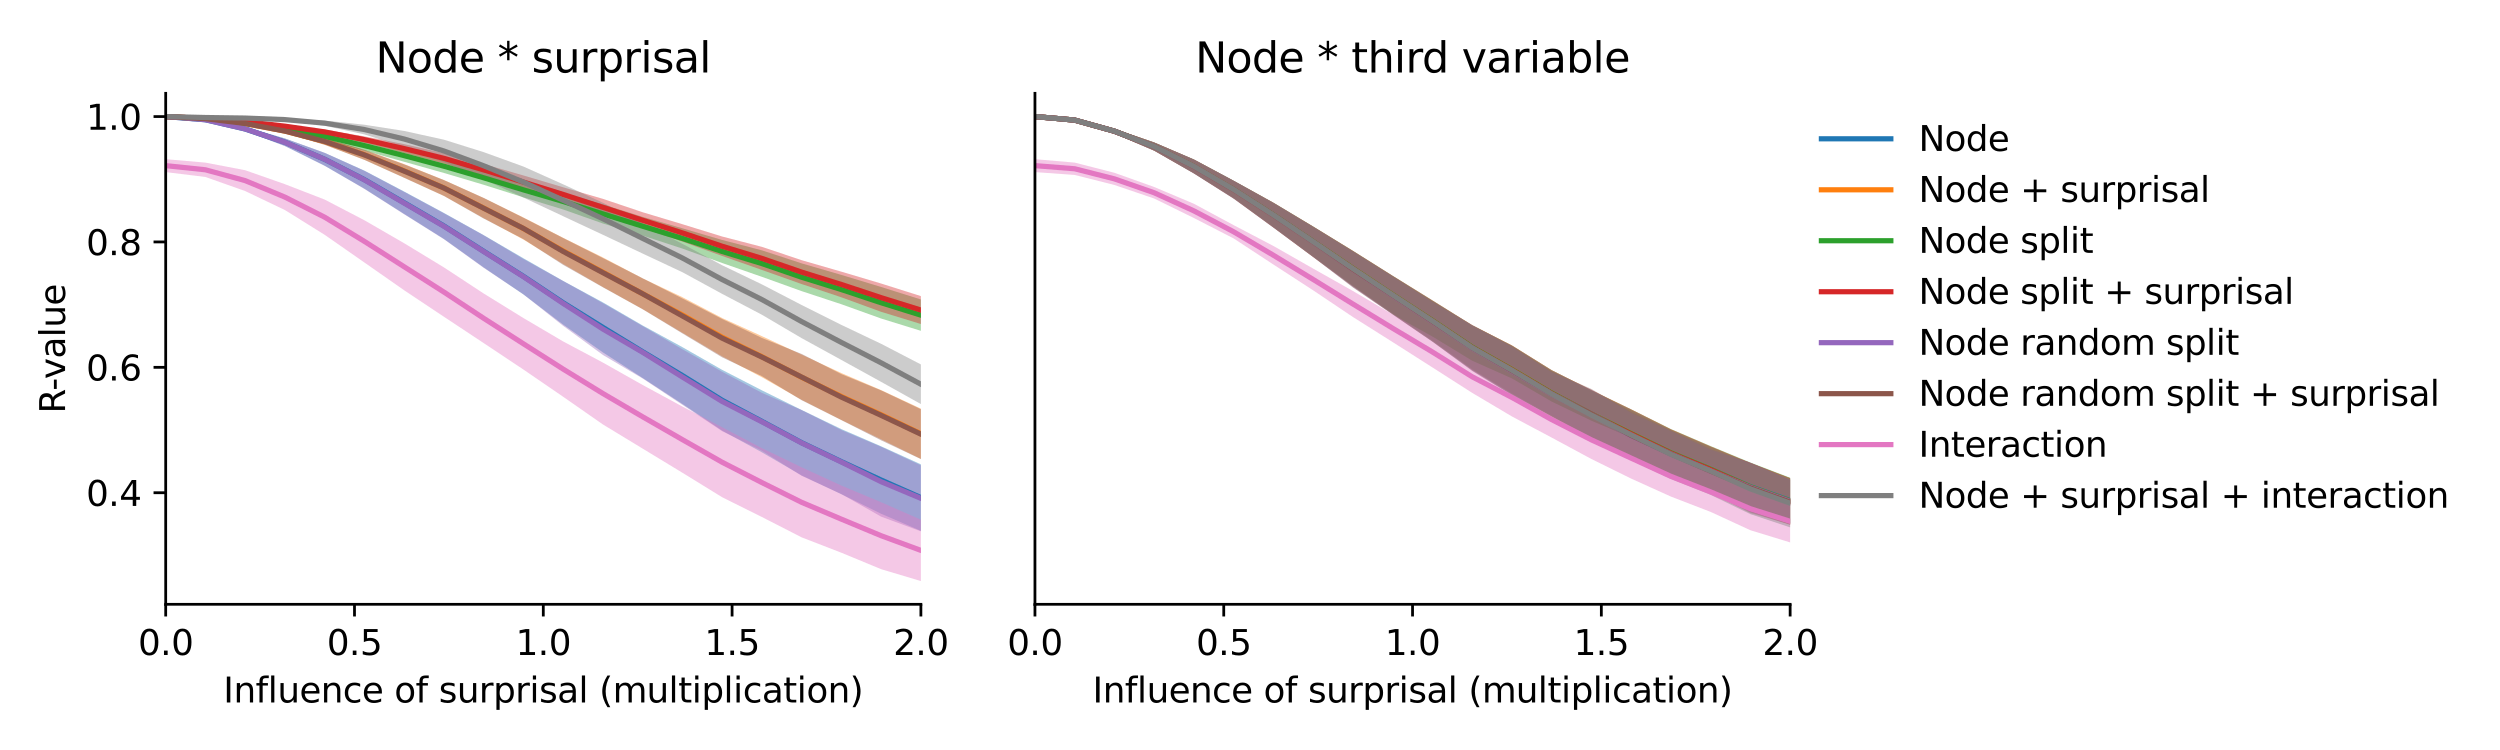 <?xml version="1.0" encoding="utf-8" standalone="no"?>
<!DOCTYPE svg PUBLIC "-//W3C//DTD SVG 1.1//EN"
  "http://www.w3.org/Graphics/SVG/1.1/DTD/svg11.dtd">
<svg xmlns:xlink="http://www.w3.org/1999/xlink" width="720pt" height="216pt" viewBox="0 0 720 216" xmlns="http://www.w3.org/2000/svg" version="1.1">
 <defs>
  <style type="text/css">*{stroke-linejoin: round; stroke-linecap: butt}</style>
 </defs>
 <g id="figure_1">
  <g id="patch_1">
   <path d="M 0 216 
L 720 216 
L 720 0 
L 0 0 
z
" style="fill: #ffffff"/>
  </g>
  <g id="axes_1">
   <g id="patch_2">
    <path d="M 47.72 174.04 
L 265.215 174.04 
L 265.215 26.88 
L 47.72 26.88 
z
" style="fill: #ffffff"/>
   </g>
   <g id="PolyCollection_1">
    <path d="M 47.72 33.569 
L 47.72 33.569 
L 59.167 34.626 
L 70.614 37.761 
L 82.061 42.039 
L 93.508 47.736 
L 104.956 54.343 
L 116.403 61.616 
L 127.85 68.814 
L 139.297 77.013 
L 150.744 84.789 
L 162.191 93.482 
L 173.638 101.491 
L 185.085 108.871 
L 196.532 116.338 
L 207.979 124.025 
L 219.427 130.277 
L 230.874 136.931 
L 242.321 142.336 
L 253.768 147.964 
L 265.215 152.898 
L 265.215 133.728 
L 265.215 133.728 
L 253.768 128.537 
L 242.321 123.583 
L 230.874 118.075 
L 219.427 112.421 
L 207.979 106.519 
L 196.532 99.973 
L 185.085 93.737 
L 173.638 87.091 
L 162.191 80.912 
L 150.744 74.381 
L 139.297 67.721 
L 127.85 61.329 
L 116.403 55.163 
L 104.956 49.148 
L 93.508 44.029 
L 82.061 39.888 
L 70.614 36.536 
L 59.167 34.339 
L 47.72 33.569 
z
" clip-path="url(#pd09eb1491e)" style="fill: #1f77b4; fill-opacity: 0.4"/>
   </g>
   <g id="PolyCollection_2">
    <path d="M 47.72 33.569 
L 47.72 33.569 
L 59.167 34.259 
L 70.614 35.91 
L 82.061 38.304 
L 93.508 41.717 
L 104.956 46.032 
L 116.403 51.171 
L 127.85 56.406 
L 139.297 62.824 
L 150.744 69 
L 162.191 76.049 
L 173.638 82.668 
L 185.085 89.031 
L 196.532 95.84 
L 207.979 102.636 
L 219.427 108.653 
L 230.874 115.158 
L 242.321 120.948 
L 253.768 126.527 
L 265.215 132.172 
L 265.215 117.69 
L 265.215 117.69 
L 253.768 112.354 
L 242.321 107.445 
L 230.874 102.141 
L 219.427 96.812 
L 207.979 91.596 
L 196.532 85.589 
L 185.085 80.172 
L 173.638 74.145 
L 162.191 68.49 
L 150.744 62.635 
L 139.297 57.03 
L 127.85 51.854 
L 116.403 47.265 
L 104.956 43.14 
L 93.508 39.769 
L 82.061 37.204 
L 70.614 35.243 
L 59.167 34.087 
L 47.72 33.569 
z
" clip-path="url(#pd09eb1491e)" style="fill: #ff7f0e; fill-opacity: 0.4"/>
   </g>
   <g id="PolyCollection_3">
    <path d="M 47.72 33.569 
L 47.72 33.569 
L 59.167 34.36 
L 70.614 35.941 
L 82.061 37.824 
L 93.508 40.349 
L 104.956 43.375 
L 116.403 46.596 
L 127.85 49.816 
L 139.297 53.217 
L 150.744 56.84 
L 162.191 60.335 
L 173.638 64.376 
L 185.085 67.856 
L 196.532 71.592 
L 207.979 75.747 
L 219.427 79.727 
L 230.874 83.849 
L 242.321 87.625 
L 253.768 91.739 
L 265.215 95.281 
L 265.215 86.251 
L 265.215 86.251 
L 253.768 82.653 
L 242.321 79.176 
L 230.874 75.85 
L 219.427 72.097 
L 207.979 69.109 
L 196.532 65.747 
L 185.085 62.46 
L 173.638 58.845 
L 162.191 55.732 
L 150.744 52.527 
L 139.297 49.194 
L 127.85 45.924 
L 116.403 43.062 
L 104.956 40.493 
L 93.508 38.221 
L 82.061 36.617 
L 70.614 35.071 
L 59.167 34.189 
L 47.72 33.569 
z
" clip-path="url(#pd09eb1491e)" style="fill: #2ca02c; fill-opacity: 0.4"/>
   </g>
   <g id="PolyCollection_4">
    <path d="M 47.72 33.57 
L 47.72 33.57 
L 59.167 34.205 
L 70.614 35.262 
L 82.061 36.66 
L 93.508 38.634 
L 104.956 41.148 
L 116.403 44.085 
L 127.85 47.088 
L 139.297 50.623 
L 150.744 54.356 
L 162.191 58.072 
L 173.638 62.154 
L 185.085 65.741 
L 196.532 69.586 
L 207.979 73.726 
L 219.427 77.744 
L 230.874 81.813 
L 242.321 85.629 
L 253.768 89.808 
L 265.215 93.319 
L 265.215 85.281 
L 265.215 85.281 
L 253.768 81.657 
L 242.321 78.241 
L 230.874 74.934 
L 219.427 71.092 
L 207.979 68.116 
L 196.532 64.574 
L 185.085 61.126 
L 173.638 57.268 
L 162.191 53.939 
L 150.744 50.53 
L 139.297 47.237 
L 127.85 44.124 
L 116.403 41.51 
L 104.956 39.279 
L 93.508 37.337 
L 82.061 36.012 
L 70.614 34.778 
L 59.167 34.066 
L 47.72 33.57 
z
" clip-path="url(#pd09eb1491e)" style="fill: #d62728; fill-opacity: 0.4"/>
   </g>
   <g id="PolyCollection_5">
    <path d="M 47.72 33.569 
L 47.72 33.569 
L 59.167 34.63 
L 70.614 37.744 
L 82.061 42.087 
L 93.508 47.733 
L 104.956 54.407 
L 116.403 61.717 
L 127.85 68.89 
L 139.297 77.13 
L 150.744 84.763 
L 162.191 93.846 
L 173.638 102.231 
L 185.085 109.007 
L 196.532 116.588 
L 207.979 124.18 
L 219.427 129.805 
L 230.874 137.029 
L 242.321 142.291 
L 253.768 148.797 
L 265.215 153.03 
L 265.215 134.017 
L 265.215 134.017 
L 253.768 128.683 
L 242.321 123.845 
L 230.874 118.113 
L 219.427 113.145 
L 207.979 107.068 
L 196.532 100.583 
L 185.085 93.917 
L 173.638 87.314 
L 162.191 80.939 
L 150.744 74.598 
L 139.297 67.765 
L 127.85 61.435 
L 116.403 55.277 
L 104.956 49.209 
L 93.508 44.022 
L 82.061 39.879 
L 70.614 36.533 
L 59.167 34.334 
L 47.72 33.569 
z
" clip-path="url(#pd09eb1491e)" style="fill: #9467bd; fill-opacity: 0.4"/>
   </g>
   <g id="PolyCollection_6">
    <path d="M 47.72 33.57 
L 47.72 33.57 
L 59.167 34.259 
L 70.614 35.898 
L 82.061 38.304 
L 93.508 41.699 
L 104.956 46.056 
L 116.403 51.214 
L 127.85 56.442 
L 139.297 62.951 
L 150.744 68.87 
L 162.191 76.292 
L 173.638 82.747 
L 185.085 89.074 
L 196.532 96.029 
L 207.979 102.921 
L 219.427 108.332 
L 230.874 115.265 
L 242.321 121.001 
L 253.768 126.828 
L 265.215 132.231 
L 265.215 117.859 
L 265.215 117.859 
L 253.768 112.439 
L 242.321 107.749 
L 230.874 101.937 
L 219.427 97.334 
L 207.979 91.872 
L 196.532 85.962 
L 185.085 80.163 
L 173.638 74.328 
L 162.191 68.554 
L 150.744 62.706 
L 139.297 57.005 
L 127.85 51.866 
L 116.403 47.348 
L 104.956 43.182 
L 93.508 39.776 
L 82.061 37.212 
L 70.614 35.244 
L 59.167 34.087 
L 47.72 33.57 
z
" clip-path="url(#pd09eb1491e)" style="fill: #8c564b; fill-opacity: 0.4"/>
   </g>
   <g id="PolyCollection_7">
    <path d="M 47.72 45.842 
L 47.72 49.564 
L 59.167 50.974 
L 70.614 55.025 
L 82.061 60.496 
L 93.508 67.63 
L 104.956 75.609 
L 116.403 83.601 
L 127.85 91.225 
L 139.297 98.808 
L 150.744 106.428 
L 162.191 114.273 
L 173.638 122.245 
L 185.085 129.202 
L 196.532 136.152 
L 207.979 143.206 
L 219.427 148.899 
L 230.874 154.761 
L 242.321 159.188 
L 253.768 163.926 
L 265.215 167.351 
L 265.215 149.678 
L 265.215 149.678 
L 253.768 144.648 
L 242.321 139.853 
L 230.874 134.586 
L 219.427 129.067 
L 207.979 123.048 
L 196.532 117.081 
L 185.085 110.879 
L 173.638 104.424 
L 162.191 98.338 
L 150.744 91.596 
L 139.297 84.527 
L 127.85 77.009 
L 116.403 70.054 
L 104.956 63.44 
L 93.508 57.477 
L 82.061 53.046 
L 70.614 49.026 
L 59.167 46.835 
L 47.72 45.842 
z
" clip-path="url(#pd09eb1491e)" style="fill: #e377c2; fill-opacity: 0.4"/>
   </g>
   <g id="PolyCollection_8">
    <path d="M 47.72 33.569 
L 47.72 33.57 
L 59.167 33.879 
L 70.614 34.089 
L 82.061 34.692 
L 93.508 36.219 
L 104.956 38.712 
L 116.403 42.362 
L 127.85 46.735 
L 139.297 51.669 
L 150.744 56.9 
L 162.191 62.269 
L 173.638 67.619 
L 185.085 73.029 
L 196.532 78.397 
L 207.979 84.639 
L 219.427 90.649 
L 230.874 97.387 
L 242.321 103.672 
L 253.768 109.979 
L 265.215 116.374 
L 265.215 104.959 
L 265.215 104.959 
L 253.768 99.02 
L 242.321 93.575 
L 230.874 87.845 
L 219.427 81.906 
L 207.979 76.396 
L 196.532 70.226 
L 185.085 64.291 
L 173.638 58.387 
L 162.191 53.088 
L 150.744 47.966 
L 139.297 43.815 
L 127.85 40.231 
L 116.403 37.71 
L 104.956 35.921 
L 93.508 34.719 
L 82.061 34.207 
L 70.614 33.918 
L 59.167 33.809 
L 47.72 33.569 
z
" clip-path="url(#pd09eb1491e)" style="fill: #7f7f7f; fill-opacity: 0.4"/>
   </g>
   <g id="matplotlib.axis_1">
    <g id="xtick_1">
     <g id="line2d_1">
      <defs>
       <path id="mc5c8531c39" d="M 0 0 
L 0 3.5 
" style="stroke: #000000; stroke-width: 0.8"/>
      </defs>
      <g>
       <use xlink:href="#mc5c8531c39" x="47.72" y="174.04" style="stroke: #000000; stroke-width: 0.8"/>
      </g>
     </g>
     <g id="text_1">
      <!-- 0.0 -->
      <g transform="translate(39.768 188.638)scale(0.1 -0.1)">
       <defs>
        <path id="DejaVuSans-30" d="M 2034 4250 
Q 1547 4250 1301 3770 
Q 1056 3291 1056 2328 
Q 1056 1369 1301 889 
Q 1547 409 2034 409 
Q 2525 409 2770 889 
Q 3016 1369 3016 2328 
Q 3016 3291 2770 3770 
Q 2525 4250 2034 4250 
z
M 2034 4750 
Q 2819 4750 3233 4129 
Q 3647 3509 3647 2328 
Q 3647 1150 3233 529 
Q 2819 -91 2034 -91 
Q 1250 -91 836 529 
Q 422 1150 422 2328 
Q 422 3509 836 4129 
Q 1250 4750 2034 4750 
z
" transform="scale(0.016)"/>
        <path id="DejaVuSans-2e" d="M 684 794 
L 1344 794 
L 1344 0 
L 684 0 
L 684 794 
z
" transform="scale(0.016)"/>
       </defs>
       <use xlink:href="#DejaVuSans-30"/>
       <use xlink:href="#DejaVuSans-2e" x="63.623"/>
       <use xlink:href="#DejaVuSans-30" x="95.41"/>
      </g>
     </g>
    </g>
    <g id="xtick_2">
     <g id="line2d_2">
      <g>
       <use xlink:href="#mc5c8531c39" x="102.094" y="174.04" style="stroke: #000000; stroke-width: 0.8"/>
      </g>
     </g>
     <g id="text_2">
      <!-- 0.5 -->
      <g transform="translate(94.142 188.638)scale(0.1 -0.1)">
       <defs>
        <path id="DejaVuSans-35" d="M 691 4666 
L 3169 4666 
L 3169 4134 
L 1269 4134 
L 1269 2991 
Q 1406 3038 1543 3061 
Q 1681 3084 1819 3084 
Q 2600 3084 3056 2656 
Q 3513 2228 3513 1497 
Q 3513 744 3044 326 
Q 2575 -91 1722 -91 
Q 1428 -91 1123 -41 
Q 819 9 494 109 
L 494 744 
Q 775 591 1075 516 
Q 1375 441 1709 441 
Q 2250 441 2565 725 
Q 2881 1009 2881 1497 
Q 2881 1984 2565 2268 
Q 2250 2553 1709 2553 
Q 1456 2553 1204 2497 
Q 953 2441 691 2322 
L 691 4666 
z
" transform="scale(0.016)"/>
       </defs>
       <use xlink:href="#DejaVuSans-30"/>
       <use xlink:href="#DejaVuSans-2e" x="63.623"/>
       <use xlink:href="#DejaVuSans-35" x="95.41"/>
      </g>
     </g>
    </g>
    <g id="xtick_3">
     <g id="line2d_3">
      <g>
       <use xlink:href="#mc5c8531c39" x="156.468" y="174.04" style="stroke: #000000; stroke-width: 0.8"/>
      </g>
     </g>
     <g id="text_3">
      <!-- 1.0 -->
      <g transform="translate(148.516 188.638)scale(0.1 -0.1)">
       <defs>
        <path id="DejaVuSans-31" d="M 794 531 
L 1825 531 
L 1825 4091 
L 703 3866 
L 703 4441 
L 1819 4666 
L 2450 4666 
L 2450 531 
L 3481 531 
L 3481 0 
L 794 0 
L 794 531 
z
" transform="scale(0.016)"/>
       </defs>
       <use xlink:href="#DejaVuSans-31"/>
       <use xlink:href="#DejaVuSans-2e" x="63.623"/>
       <use xlink:href="#DejaVuSans-30" x="95.41"/>
      </g>
     </g>
    </g>
    <g id="xtick_4">
     <g id="line2d_4">
      <g>
       <use xlink:href="#mc5c8531c39" x="210.841" y="174.04" style="stroke: #000000; stroke-width: 0.8"/>
      </g>
     </g>
     <g id="text_4">
      <!-- 1.5 -->
      <g transform="translate(202.89 188.638)scale(0.1 -0.1)">
       <use xlink:href="#DejaVuSans-31"/>
       <use xlink:href="#DejaVuSans-2e" x="63.623"/>
       <use xlink:href="#DejaVuSans-35" x="95.41"/>
      </g>
     </g>
    </g>
    <g id="xtick_5">
     <g id="line2d_5">
      <g>
       <use xlink:href="#mc5c8531c39" x="265.215" y="174.04" style="stroke: #000000; stroke-width: 0.8"/>
      </g>
     </g>
     <g id="text_5">
      <!-- 2.0 -->
      <g transform="translate(257.263 188.638)scale(0.1 -0.1)">
       <defs>
        <path id="DejaVuSans-32" d="M 1228 531 
L 3431 531 
L 3431 0 
L 469 0 
L 469 531 
Q 828 903 1448 1529 
Q 2069 2156 2228 2338 
Q 2531 2678 2651 2914 
Q 2772 3150 2772 3378 
Q 2772 3750 2511 3984 
Q 2250 4219 1831 4219 
Q 1534 4219 1204 4116 
Q 875 4013 500 3803 
L 500 4441 
Q 881 4594 1212 4672 
Q 1544 4750 1819 4750 
Q 2544 4750 2975 4387 
Q 3406 4025 3406 3419 
Q 3406 3131 3298 2873 
Q 3191 2616 2906 2266 
Q 2828 2175 2409 1742 
Q 1991 1309 1228 531 
z
" transform="scale(0.016)"/>
       </defs>
       <use xlink:href="#DejaVuSans-32"/>
       <use xlink:href="#DejaVuSans-2e" x="63.623"/>
       <use xlink:href="#DejaVuSans-30" x="95.41"/>
      </g>
     </g>
    </g>
    <g id="text_6">
     <!-- Influence of surprisal (multiplication) -->
     <g transform="translate(64.321 202.317)scale(0.1 -0.1)">
      <defs>
       <path id="DejaVuSans-49" d="M 628 4666 
L 1259 4666 
L 1259 0 
L 628 0 
L 628 4666 
z
" transform="scale(0.016)"/>
       <path id="DejaVuSans-6e" d="M 3513 2113 
L 3513 0 
L 2938 0 
L 2938 2094 
Q 2938 2591 2744 2837 
Q 2550 3084 2163 3084 
Q 1697 3084 1428 2787 
Q 1159 2491 1159 1978 
L 1159 0 
L 581 0 
L 581 3500 
L 1159 3500 
L 1159 2956 
Q 1366 3272 1645 3428 
Q 1925 3584 2291 3584 
Q 2894 3584 3203 3211 
Q 3513 2838 3513 2113 
z
" transform="scale(0.016)"/>
       <path id="DejaVuSans-66" d="M 2375 4863 
L 2375 4384 
L 1825 4384 
Q 1516 4384 1395 4259 
Q 1275 4134 1275 3809 
L 1275 3500 
L 2222 3500 
L 2222 3053 
L 1275 3053 
L 1275 0 
L 697 0 
L 697 3053 
L 147 3053 
L 147 3500 
L 697 3500 
L 697 3744 
Q 697 4328 969 4595 
Q 1241 4863 1831 4863 
L 2375 4863 
z
" transform="scale(0.016)"/>
       <path id="DejaVuSans-6c" d="M 603 4863 
L 1178 4863 
L 1178 0 
L 603 0 
L 603 4863 
z
" transform="scale(0.016)"/>
       <path id="DejaVuSans-75" d="M 544 1381 
L 544 3500 
L 1119 3500 
L 1119 1403 
Q 1119 906 1312 657 
Q 1506 409 1894 409 
Q 2359 409 2629 706 
Q 2900 1003 2900 1516 
L 2900 3500 
L 3475 3500 
L 3475 0 
L 2900 0 
L 2900 538 
Q 2691 219 2414 64 
Q 2138 -91 1772 -91 
Q 1169 -91 856 284 
Q 544 659 544 1381 
z
M 1991 3584 
L 1991 3584 
z
" transform="scale(0.016)"/>
       <path id="DejaVuSans-65" d="M 3597 1894 
L 3597 1613 
L 953 1613 
Q 991 1019 1311 708 
Q 1631 397 2203 397 
Q 2534 397 2845 478 
Q 3156 559 3463 722 
L 3463 178 
Q 3153 47 2828 -22 
Q 2503 -91 2169 -91 
Q 1331 -91 842 396 
Q 353 884 353 1716 
Q 353 2575 817 3079 
Q 1281 3584 2069 3584 
Q 2775 3584 3186 3129 
Q 3597 2675 3597 1894 
z
M 3022 2063 
Q 3016 2534 2758 2815 
Q 2500 3097 2075 3097 
Q 1594 3097 1305 2825 
Q 1016 2553 972 2059 
L 3022 2063 
z
" transform="scale(0.016)"/>
       <path id="DejaVuSans-63" d="M 3122 3366 
L 3122 2828 
Q 2878 2963 2633 3030 
Q 2388 3097 2138 3097 
Q 1578 3097 1268 2742 
Q 959 2388 959 1747 
Q 959 1106 1268 751 
Q 1578 397 2138 397 
Q 2388 397 2633 464 
Q 2878 531 3122 666 
L 3122 134 
Q 2881 22 2623 -34 
Q 2366 -91 2075 -91 
Q 1284 -91 818 406 
Q 353 903 353 1747 
Q 353 2603 823 3093 
Q 1294 3584 2113 3584 
Q 2378 3584 2631 3529 
Q 2884 3475 3122 3366 
z
" transform="scale(0.016)"/>
       <path id="DejaVuSans-20" transform="scale(0.016)"/>
       <path id="DejaVuSans-6f" d="M 1959 3097 
Q 1497 3097 1228 2736 
Q 959 2375 959 1747 
Q 959 1119 1226 758 
Q 1494 397 1959 397 
Q 2419 397 2687 759 
Q 2956 1122 2956 1747 
Q 2956 2369 2687 2733 
Q 2419 3097 1959 3097 
z
M 1959 3584 
Q 2709 3584 3137 3096 
Q 3566 2609 3566 1747 
Q 3566 888 3137 398 
Q 2709 -91 1959 -91 
Q 1206 -91 779 398 
Q 353 888 353 1747 
Q 353 2609 779 3096 
Q 1206 3584 1959 3584 
z
" transform="scale(0.016)"/>
       <path id="DejaVuSans-73" d="M 2834 3397 
L 2834 2853 
Q 2591 2978 2328 3040 
Q 2066 3103 1784 3103 
Q 1356 3103 1142 2972 
Q 928 2841 928 2578 
Q 928 2378 1081 2264 
Q 1234 2150 1697 2047 
L 1894 2003 
Q 2506 1872 2764 1633 
Q 3022 1394 3022 966 
Q 3022 478 2636 193 
Q 2250 -91 1575 -91 
Q 1294 -91 989 -36 
Q 684 19 347 128 
L 347 722 
Q 666 556 975 473 
Q 1284 391 1588 391 
Q 1994 391 2212 530 
Q 2431 669 2431 922 
Q 2431 1156 2273 1281 
Q 2116 1406 1581 1522 
L 1381 1569 
Q 847 1681 609 1914 
Q 372 2147 372 2553 
Q 372 3047 722 3315 
Q 1072 3584 1716 3584 
Q 2034 3584 2315 3537 
Q 2597 3491 2834 3397 
z
" transform="scale(0.016)"/>
       <path id="DejaVuSans-72" d="M 2631 2963 
Q 2534 3019 2420 3045 
Q 2306 3072 2169 3072 
Q 1681 3072 1420 2755 
Q 1159 2438 1159 1844 
L 1159 0 
L 581 0 
L 581 3500 
L 1159 3500 
L 1159 2956 
Q 1341 3275 1631 3429 
Q 1922 3584 2338 3584 
Q 2397 3584 2469 3576 
Q 2541 3569 2628 3553 
L 2631 2963 
z
" transform="scale(0.016)"/>
       <path id="DejaVuSans-70" d="M 1159 525 
L 1159 -1331 
L 581 -1331 
L 581 3500 
L 1159 3500 
L 1159 2969 
Q 1341 3281 1617 3432 
Q 1894 3584 2278 3584 
Q 2916 3584 3314 3078 
Q 3713 2572 3713 1747 
Q 3713 922 3314 415 
Q 2916 -91 2278 -91 
Q 1894 -91 1617 61 
Q 1341 213 1159 525 
z
M 3116 1747 
Q 3116 2381 2855 2742 
Q 2594 3103 2138 3103 
Q 1681 3103 1420 2742 
Q 1159 2381 1159 1747 
Q 1159 1113 1420 752 
Q 1681 391 2138 391 
Q 2594 391 2855 752 
Q 3116 1113 3116 1747 
z
" transform="scale(0.016)"/>
       <path id="DejaVuSans-69" d="M 603 3500 
L 1178 3500 
L 1178 0 
L 603 0 
L 603 3500 
z
M 603 4863 
L 1178 4863 
L 1178 4134 
L 603 4134 
L 603 4863 
z
" transform="scale(0.016)"/>
       <path id="DejaVuSans-61" d="M 2194 1759 
Q 1497 1759 1228 1600 
Q 959 1441 959 1056 
Q 959 750 1161 570 
Q 1363 391 1709 391 
Q 2188 391 2477 730 
Q 2766 1069 2766 1631 
L 2766 1759 
L 2194 1759 
z
M 3341 1997 
L 3341 0 
L 2766 0 
L 2766 531 
Q 2569 213 2275 61 
Q 1981 -91 1556 -91 
Q 1019 -91 701 211 
Q 384 513 384 1019 
Q 384 1609 779 1909 
Q 1175 2209 1959 2209 
L 2766 2209 
L 2766 2266 
Q 2766 2663 2505 2880 
Q 2244 3097 1772 3097 
Q 1472 3097 1187 3025 
Q 903 2953 641 2809 
L 641 3341 
Q 956 3463 1253 3523 
Q 1550 3584 1831 3584 
Q 2591 3584 2966 3190 
Q 3341 2797 3341 1997 
z
" transform="scale(0.016)"/>
       <path id="DejaVuSans-28" d="M 1984 4856 
Q 1566 4138 1362 3434 
Q 1159 2731 1159 2009 
Q 1159 1288 1364 580 
Q 1569 -128 1984 -844 
L 1484 -844 
Q 1016 -109 783 600 
Q 550 1309 550 2009 
Q 550 2706 781 3412 
Q 1013 4119 1484 4856 
L 1984 4856 
z
" transform="scale(0.016)"/>
       <path id="DejaVuSans-6d" d="M 3328 2828 
Q 3544 3216 3844 3400 
Q 4144 3584 4550 3584 
Q 5097 3584 5394 3201 
Q 5691 2819 5691 2113 
L 5691 0 
L 5113 0 
L 5113 2094 
Q 5113 2597 4934 2840 
Q 4756 3084 4391 3084 
Q 3944 3084 3684 2787 
Q 3425 2491 3425 1978 
L 3425 0 
L 2847 0 
L 2847 2094 
Q 2847 2600 2669 2842 
Q 2491 3084 2119 3084 
Q 1678 3084 1418 2786 
Q 1159 2488 1159 1978 
L 1159 0 
L 581 0 
L 581 3500 
L 1159 3500 
L 1159 2956 
Q 1356 3278 1631 3431 
Q 1906 3584 2284 3584 
Q 2666 3584 2933 3390 
Q 3200 3197 3328 2828 
z
" transform="scale(0.016)"/>
       <path id="DejaVuSans-74" d="M 1172 4494 
L 1172 3500 
L 2356 3500 
L 2356 3053 
L 1172 3053 
L 1172 1153 
Q 1172 725 1289 603 
Q 1406 481 1766 481 
L 2356 481 
L 2356 0 
L 1766 0 
Q 1100 0 847 248 
Q 594 497 594 1153 
L 594 3053 
L 172 3053 
L 172 3500 
L 594 3500 
L 594 4494 
L 1172 4494 
z
" transform="scale(0.016)"/>
       <path id="DejaVuSans-29" d="M 513 4856 
L 1013 4856 
Q 1481 4119 1714 3412 
Q 1947 2706 1947 2009 
Q 1947 1309 1714 600 
Q 1481 -109 1013 -844 
L 513 -844 
Q 928 -128 1133 580 
Q 1338 1288 1338 2009 
Q 1338 2731 1133 3434 
Q 928 4138 513 4856 
z
" transform="scale(0.016)"/>
      </defs>
      <use xlink:href="#DejaVuSans-49"/>
      <use xlink:href="#DejaVuSans-6e" x="29.492"/>
      <use xlink:href="#DejaVuSans-66" x="92.871"/>
      <use xlink:href="#DejaVuSans-6c" x="128.076"/>
      <use xlink:href="#DejaVuSans-75" x="155.859"/>
      <use xlink:href="#DejaVuSans-65" x="219.238"/>
      <use xlink:href="#DejaVuSans-6e" x="280.762"/>
      <use xlink:href="#DejaVuSans-63" x="344.141"/>
      <use xlink:href="#DejaVuSans-65" x="399.121"/>
      <use xlink:href="#DejaVuSans-20" x="460.645"/>
      <use xlink:href="#DejaVuSans-6f" x="492.432"/>
      <use xlink:href="#DejaVuSans-66" x="553.613"/>
      <use xlink:href="#DejaVuSans-20" x="588.818"/>
      <use xlink:href="#DejaVuSans-73" x="620.605"/>
      <use xlink:href="#DejaVuSans-75" x="672.705"/>
      <use xlink:href="#DejaVuSans-72" x="736.084"/>
      <use xlink:href="#DejaVuSans-70" x="777.197"/>
      <use xlink:href="#DejaVuSans-72" x="840.674"/>
      <use xlink:href="#DejaVuSans-69" x="881.787"/>
      <use xlink:href="#DejaVuSans-73" x="909.57"/>
      <use xlink:href="#DejaVuSans-61" x="961.67"/>
      <use xlink:href="#DejaVuSans-6c" x="1022.949"/>
      <use xlink:href="#DejaVuSans-20" x="1050.732"/>
      <use xlink:href="#DejaVuSans-28" x="1082.52"/>
      <use xlink:href="#DejaVuSans-6d" x="1121.533"/>
      <use xlink:href="#DejaVuSans-75" x="1218.945"/>
      <use xlink:href="#DejaVuSans-6c" x="1282.324"/>
      <use xlink:href="#DejaVuSans-74" x="1310.107"/>
      <use xlink:href="#DejaVuSans-69" x="1349.316"/>
      <use xlink:href="#DejaVuSans-70" x="1377.1"/>
      <use xlink:href="#DejaVuSans-6c" x="1440.576"/>
      <use xlink:href="#DejaVuSans-69" x="1468.359"/>
      <use xlink:href="#DejaVuSans-63" x="1496.143"/>
      <use xlink:href="#DejaVuSans-61" x="1551.123"/>
      <use xlink:href="#DejaVuSans-74" x="1612.402"/>
      <use xlink:href="#DejaVuSans-69" x="1651.611"/>
      <use xlink:href="#DejaVuSans-6f" x="1679.395"/>
      <use xlink:href="#DejaVuSans-6e" x="1740.576"/>
      <use xlink:href="#DejaVuSans-29" x="1803.955"/>
     </g>
    </g>
   </g>
   <g id="matplotlib.axis_2">
    <g id="ytick_1">
     <g id="line2d_6">
      <defs>
       <path id="m3c575be7a3" d="M 0 0 
L -3.5 0 
" style="stroke: #000000; stroke-width: 0.8"/>
      </defs>
      <g>
       <use xlink:href="#m3c575be7a3" x="47.72" y="141.903" style="stroke: #000000; stroke-width: 0.8"/>
      </g>
     </g>
     <g id="text_7">
      <!-- 0.4 -->
      <g transform="translate(24.817 145.702)scale(0.1 -0.1)">
       <defs>
        <path id="DejaVuSans-34" d="M 2419 4116 
L 825 1625 
L 2419 1625 
L 2419 4116 
z
M 2253 4666 
L 3047 4666 
L 3047 1625 
L 3713 1625 
L 3713 1100 
L 3047 1100 
L 3047 0 
L 2419 0 
L 2419 1100 
L 313 1100 
L 313 1709 
L 2253 4666 
z
" transform="scale(0.016)"/>
       </defs>
       <use xlink:href="#DejaVuSans-30"/>
       <use xlink:href="#DejaVuSans-2e" x="63.623"/>
       <use xlink:href="#DejaVuSans-34" x="95.41"/>
      </g>
     </g>
    </g>
    <g id="ytick_2">
     <g id="line2d_7">
      <g>
       <use xlink:href="#m3c575be7a3" x="47.72" y="105.791" style="stroke: #000000; stroke-width: 0.8"/>
      </g>
     </g>
     <g id="text_8">
      <!-- 0.6 -->
      <g transform="translate(24.817 109.591)scale(0.1 -0.1)">
       <defs>
        <path id="DejaVuSans-36" d="M 2113 2584 
Q 1688 2584 1439 2293 
Q 1191 2003 1191 1497 
Q 1191 994 1439 701 
Q 1688 409 2113 409 
Q 2538 409 2786 701 
Q 3034 994 3034 1497 
Q 3034 2003 2786 2293 
Q 2538 2584 2113 2584 
z
M 3366 4563 
L 3366 3988 
Q 3128 4100 2886 4159 
Q 2644 4219 2406 4219 
Q 1781 4219 1451 3797 
Q 1122 3375 1075 2522 
Q 1259 2794 1537 2939 
Q 1816 3084 2150 3084 
Q 2853 3084 3261 2657 
Q 3669 2231 3669 1497 
Q 3669 778 3244 343 
Q 2819 -91 2113 -91 
Q 1303 -91 875 529 
Q 447 1150 447 2328 
Q 447 3434 972 4092 
Q 1497 4750 2381 4750 
Q 2619 4750 2861 4703 
Q 3103 4656 3366 4563 
z
" transform="scale(0.016)"/>
       </defs>
       <use xlink:href="#DejaVuSans-30"/>
       <use xlink:href="#DejaVuSans-2e" x="63.623"/>
       <use xlink:href="#DejaVuSans-36" x="95.41"/>
      </g>
     </g>
    </g>
    <g id="ytick_3">
     <g id="line2d_8">
      <g>
       <use xlink:href="#m3c575be7a3" x="47.72" y="69.68" style="stroke: #000000; stroke-width: 0.8"/>
      </g>
     </g>
     <g id="text_9">
      <!-- 0.8 -->
      <g transform="translate(24.817 73.479)scale(0.1 -0.1)">
       <defs>
        <path id="DejaVuSans-38" d="M 2034 2216 
Q 1584 2216 1326 1975 
Q 1069 1734 1069 1313 
Q 1069 891 1326 650 
Q 1584 409 2034 409 
Q 2484 409 2743 651 
Q 3003 894 3003 1313 
Q 3003 1734 2745 1975 
Q 2488 2216 2034 2216 
z
M 1403 2484 
Q 997 2584 770 2862 
Q 544 3141 544 3541 
Q 544 4100 942 4425 
Q 1341 4750 2034 4750 
Q 2731 4750 3128 4425 
Q 3525 4100 3525 3541 
Q 3525 3141 3298 2862 
Q 3072 2584 2669 2484 
Q 3125 2378 3379 2068 
Q 3634 1759 3634 1313 
Q 3634 634 3220 271 
Q 2806 -91 2034 -91 
Q 1263 -91 848 271 
Q 434 634 434 1313 
Q 434 1759 690 2068 
Q 947 2378 1403 2484 
z
M 1172 3481 
Q 1172 3119 1398 2916 
Q 1625 2713 2034 2713 
Q 2441 2713 2670 2916 
Q 2900 3119 2900 3481 
Q 2900 3844 2670 4047 
Q 2441 4250 2034 4250 
Q 1625 4250 1398 4047 
Q 1172 3844 1172 3481 
z
" transform="scale(0.016)"/>
       </defs>
       <use xlink:href="#DejaVuSans-30"/>
       <use xlink:href="#DejaVuSans-2e" x="63.623"/>
       <use xlink:href="#DejaVuSans-38" x="95.41"/>
      </g>
     </g>
    </g>
    <g id="ytick_4">
     <g id="line2d_9">
      <g>
       <use xlink:href="#m3c575be7a3" x="47.72" y="33.569" style="stroke: #000000; stroke-width: 0.8"/>
      </g>
     </g>
     <g id="text_10">
      <!-- 1.0 -->
      <g transform="translate(24.817 37.368)scale(0.1 -0.1)">
       <use xlink:href="#DejaVuSans-31"/>
       <use xlink:href="#DejaVuSans-2e" x="63.623"/>
       <use xlink:href="#DejaVuSans-30" x="95.41"/>
      </g>
     </g>
    </g>
    <g id="text_11">
     <!-- R-value -->
     <g transform="translate(18.737 119.065)rotate(-90)scale(0.1 -0.1)">
      <defs>
       <path id="DejaVuSans-52" d="M 2841 2188 
Q 3044 2119 3236 1894 
Q 3428 1669 3622 1275 
L 4263 0 
L 3584 0 
L 2988 1197 
Q 2756 1666 2539 1819 
Q 2322 1972 1947 1972 
L 1259 1972 
L 1259 0 
L 628 0 
L 628 4666 
L 2053 4666 
Q 2853 4666 3247 4331 
Q 3641 3997 3641 3322 
Q 3641 2881 3436 2590 
Q 3231 2300 2841 2188 
z
M 1259 4147 
L 1259 2491 
L 2053 2491 
Q 2509 2491 2742 2702 
Q 2975 2913 2975 3322 
Q 2975 3731 2742 3939 
Q 2509 4147 2053 4147 
L 1259 4147 
z
" transform="scale(0.016)"/>
       <path id="DejaVuSans-2d" d="M 313 2009 
L 1997 2009 
L 1997 1497 
L 313 1497 
L 313 2009 
z
" transform="scale(0.016)"/>
       <path id="DejaVuSans-76" d="M 191 3500 
L 800 3500 
L 1894 563 
L 2988 3500 
L 3597 3500 
L 2284 0 
L 1503 0 
L 191 3500 
z
" transform="scale(0.016)"/>
      </defs>
      <use xlink:href="#DejaVuSans-52"/>
      <use xlink:href="#DejaVuSans-2d" x="65.482"/>
      <use xlink:href="#DejaVuSans-76" x="98.941"/>
      <use xlink:href="#DejaVuSans-61" x="158.121"/>
      <use xlink:href="#DejaVuSans-6c" x="219.4"/>
      <use xlink:href="#DejaVuSans-75" x="247.184"/>
      <use xlink:href="#DejaVuSans-65" x="310.562"/>
     </g>
    </g>
   </g>
   <g id="line2d_10">
    <path d="M 47.72 33.569 
L 59.167 34.483 
L 70.614 37.149 
L 82.061 40.963 
L 93.508 45.882 
L 104.956 51.746 
L 116.403 58.39 
L 127.85 65.072 
L 139.297 72.367 
L 150.744 79.585 
L 162.191 87.197 
L 173.638 94.291 
L 185.085 101.304 
L 196.532 108.156 
L 207.979 115.272 
L 219.427 121.349 
L 230.874 127.503 
L 242.321 132.959 
L 253.768 138.251 
L 265.215 143.313 
" clip-path="url(#pd09eb1491e)" style="fill: none; stroke: #1f77b4; stroke-width: 1.5; stroke-linecap: square"/>
   </g>
   <g id="line2d_11">
    <path d="M 47.72 33.569 
L 59.167 34.173 
L 70.614 35.577 
L 82.061 37.754 
L 93.508 40.743 
L 104.956 44.586 
L 116.403 49.218 
L 127.85 54.13 
L 139.297 59.927 
L 150.744 65.817 
L 162.191 72.27 
L 173.638 78.407 
L 185.085 84.601 
L 196.532 90.715 
L 207.979 97.116 
L 219.427 102.733 
L 230.874 108.649 
L 242.321 114.196 
L 253.768 119.441 
L 265.215 124.931 
" clip-path="url(#pd09eb1491e)" style="fill: none; stroke: #ff7f0e; stroke-width: 1.5; stroke-linecap: square"/>
   </g>
   <g id="line2d_12">
    <path d="M 47.72 33.569 
L 59.167 34.274 
L 70.614 35.506 
L 82.061 37.221 
L 93.508 39.285 
L 104.956 41.934 
L 116.403 44.829 
L 127.85 47.87 
L 139.297 51.206 
L 150.744 54.683 
L 162.191 58.033 
L 173.638 61.61 
L 185.085 65.158 
L 196.532 68.669 
L 207.979 72.428 
L 219.427 75.912 
L 230.874 79.85 
L 242.321 83.401 
L 253.768 87.196 
L 265.215 90.766 
" clip-path="url(#pd09eb1491e)" style="fill: none; stroke: #2ca02c; stroke-width: 1.5; stroke-linecap: square"/>
   </g>
   <g id="line2d_13">
    <path d="M 47.72 33.57 
L 59.167 34.135 
L 70.614 35.02 
L 82.061 36.336 
L 93.508 37.985 
L 104.956 40.214 
L 116.403 42.798 
L 127.85 45.606 
L 139.297 48.93 
L 150.744 52.443 
L 162.191 56.006 
L 173.638 59.711 
L 185.085 63.433 
L 196.532 67.08 
L 207.979 70.921 
L 219.427 74.418 
L 230.874 78.373 
L 242.321 81.935 
L 253.768 85.732 
L 265.215 89.3 
" clip-path="url(#pd09eb1491e)" style="fill: none; stroke: #d62728; stroke-width: 1.5; stroke-linecap: square"/>
   </g>
   <g id="line2d_14">
    <path d="M 47.72 33.569 
L 59.167 34.482 
L 70.614 37.138 
L 82.061 40.983 
L 93.508 45.877 
L 104.956 51.808 
L 116.403 58.497 
L 127.85 65.163 
L 139.297 72.448 
L 150.744 79.681 
L 162.191 87.392 
L 173.638 94.772 
L 185.085 101.462 
L 196.532 108.586 
L 207.979 115.624 
L 219.427 121.475 
L 230.874 127.571 
L 242.321 133.068 
L 253.768 138.74 
L 265.215 143.524 
" clip-path="url(#pd09eb1491e)" style="fill: none; stroke: #9467bd; stroke-width: 1.5; stroke-linecap: square"/>
   </g>
   <g id="line2d_15">
    <path d="M 47.72 33.57 
L 59.167 34.173 
L 70.614 35.571 
L 82.061 37.758 
L 93.508 40.738 
L 104.956 44.619 
L 116.403 49.281 
L 127.85 54.154 
L 139.297 59.978 
L 150.744 65.788 
L 162.191 72.423 
L 173.638 78.538 
L 185.085 84.619 
L 196.532 90.996 
L 207.979 97.396 
L 219.427 102.833 
L 230.874 108.601 
L 242.321 114.375 
L 253.768 119.634 
L 265.215 125.045 
" clip-path="url(#pd09eb1491e)" style="fill: none; stroke: #8c564b; stroke-width: 1.5; stroke-linecap: square"/>
   </g>
   <g id="line2d_16">
    <path d="M 47.72 47.703 
L 59.167 48.904 
L 70.614 52.025 
L 82.061 56.771 
L 93.508 62.554 
L 104.956 69.524 
L 116.403 76.827 
L 127.85 84.117 
L 139.297 91.667 
L 150.744 99.012 
L 162.191 106.306 
L 173.638 113.334 
L 185.085 120.04 
L 196.532 126.616 
L 207.979 133.127 
L 219.427 138.983 
L 230.874 144.673 
L 242.321 149.521 
L 253.768 154.287 
L 265.215 158.514 
" clip-path="url(#pd09eb1491e)" style="fill: none; stroke: #e377c2; stroke-width: 1.5; stroke-linecap: square"/>
   </g>
   <g id="line2d_17">
    <path d="M 47.72 33.569 
L 59.167 33.844 
L 70.614 34.003 
L 82.061 34.449 
L 93.508 35.469 
L 104.956 37.316 
L 116.403 40.036 
L 127.85 43.483 
L 139.297 47.742 
L 150.744 52.433 
L 162.191 57.678 
L 173.638 63.003 
L 185.085 68.66 
L 196.532 74.311 
L 207.979 80.518 
L 219.427 86.278 
L 230.874 92.616 
L 242.321 98.623 
L 253.768 104.499 
L 265.215 110.666 
" clip-path="url(#pd09eb1491e)" style="fill: none; stroke: #7f7f7f; stroke-width: 1.5; stroke-linecap: square"/>
   </g>
   <g id="patch_3">
    <path d="M 47.72 174.04 
L 47.72 26.88 
" style="fill: none; stroke: #000000; stroke-width: 0.8; stroke-linejoin: miter; stroke-linecap: square"/>
   </g>
   <g id="patch_4">
    <path d="M 47.72 174.04 
L 265.215 174.04 
" style="fill: none; stroke: #000000; stroke-width: 0.8; stroke-linejoin: miter; stroke-linecap: square"/>
   </g>
   <g id="text_12">
    <!-- Node * surprisal -->
    <g transform="translate(108.186 20.88)scale(0.12 -0.12)">
     <defs>
      <path id="DejaVuSans-4e" d="M 628 4666 
L 1478 4666 
L 3547 763 
L 3547 4666 
L 4159 4666 
L 4159 0 
L 3309 0 
L 1241 3903 
L 1241 0 
L 628 0 
L 628 4666 
z
" transform="scale(0.016)"/>
      <path id="DejaVuSans-64" d="M 2906 2969 
L 2906 4863 
L 3481 4863 
L 3481 0 
L 2906 0 
L 2906 525 
Q 2725 213 2448 61 
Q 2172 -91 1784 -91 
Q 1150 -91 751 415 
Q 353 922 353 1747 
Q 353 2572 751 3078 
Q 1150 3584 1784 3584 
Q 2172 3584 2448 3432 
Q 2725 3281 2906 2969 
z
M 947 1747 
Q 947 1113 1208 752 
Q 1469 391 1925 391 
Q 2381 391 2643 752 
Q 2906 1113 2906 1747 
Q 2906 2381 2643 2742 
Q 2381 3103 1925 3103 
Q 1469 3103 1208 2742 
Q 947 2381 947 1747 
z
" transform="scale(0.016)"/>
      <path id="DejaVuSans-2a" d="M 3009 3897 
L 1888 3291 
L 3009 2681 
L 2828 2375 
L 1778 3009 
L 1778 1831 
L 1422 1831 
L 1422 3009 
L 372 2375 
L 191 2681 
L 1313 3291 
L 191 3897 
L 372 4206 
L 1422 3572 
L 1422 4750 
L 1778 4750 
L 1778 3572 
L 2828 4206 
L 3009 3897 
z
" transform="scale(0.016)"/>
     </defs>
     <use xlink:href="#DejaVuSans-4e"/>
     <use xlink:href="#DejaVuSans-6f" x="74.805"/>
     <use xlink:href="#DejaVuSans-64" x="135.986"/>
     <use xlink:href="#DejaVuSans-65" x="199.463"/>
     <use xlink:href="#DejaVuSans-20" x="260.986"/>
     <use xlink:href="#DejaVuSans-2a" x="292.773"/>
     <use xlink:href="#DejaVuSans-20" x="342.773"/>
     <use xlink:href="#DejaVuSans-73" x="374.561"/>
     <use xlink:href="#DejaVuSans-75" x="426.66"/>
     <use xlink:href="#DejaVuSans-72" x="490.039"/>
     <use xlink:href="#DejaVuSans-70" x="531.152"/>
     <use xlink:href="#DejaVuSans-72" x="594.629"/>
     <use xlink:href="#DejaVuSans-69" x="635.742"/>
     <use xlink:href="#DejaVuSans-73" x="663.525"/>
     <use xlink:href="#DejaVuSans-61" x="715.625"/>
     <use xlink:href="#DejaVuSans-6c" x="776.904"/>
    </g>
   </g>
  </g>
  <g id="axes_2">
   <g id="patch_5">
    <path d="M 298.065 174.04 
L 515.56 174.04 
L 515.56 26.88 
L 298.065 26.88 
z
" style="fill: #ffffff"/>
   </g>
   <g id="PolyCollection_9">
    <path d="M 298.065 33.569 
L 298.065 33.569 
L 309.512 34.746 
L 320.959 38.459 
L 332.406 43.359 
L 343.853 49.871 
L 355.301 57.056 
L 366.748 65.403 
L 378.195 73.896 
L 389.642 82.32 
L 401.089 90.336 
L 412.536 98.128 
L 423.983 106.336 
L 435.43 113.347 
L 446.877 119.772 
L 458.324 126.105 
L 469.772 131.779 
L 481.219 137.08 
L 492.666 141.576 
L 504.113 146.956 
L 515.56 150.601 
L 515.56 137.711 
L 515.56 137.711 
L 504.113 133.371 
L 492.666 128.732 
L 481.219 123.807 
L 469.772 118.143 
L 458.324 112.645 
L 446.877 106.841 
L 435.43 99.671 
L 423.983 93.841 
L 412.536 86.663 
L 401.089 79.56 
L 389.642 72.33 
L 378.195 65.29 
L 366.748 58.426 
L 355.301 52.081 
L 343.853 45.951 
L 332.406 41.039 
L 320.959 37.109 
L 309.512 34.432 
L 298.065 33.569 
z
" clip-path="url(#p33631c09dc)" style="fill: #1f77b4; fill-opacity: 0.4"/>
   </g>
   <g id="PolyCollection_10">
    <path d="M 298.065 33.569 
L 298.065 33.569 
L 309.512 34.75 
L 320.959 38.467 
L 332.406 43.376 
L 343.853 49.889 
L 355.301 57.102 
L 366.748 65.469 
L 378.195 73.961 
L 389.642 82.392 
L 401.089 90.387 
L 412.536 98.193 
L 423.983 106.39 
L 435.43 113.4 
L 446.877 119.84 
L 458.324 126.181 
L 469.772 131.869 
L 481.219 137.225 
L 492.666 141.764 
L 504.113 147.232 
L 515.56 150.962 
L 515.56 137.69 
L 515.56 137.69 
L 504.113 133.337 
L 492.666 128.605 
L 481.219 123.649 
L 469.772 117.926 
L 458.324 112.42 
L 446.877 106.624 
L 435.43 99.458 
L 423.983 93.664 
L 412.536 86.508 
L 401.089 79.431 
L 389.642 72.24 
L 378.195 65.239 
L 366.748 58.402 
L 355.301 52.076 
L 343.853 45.938 
L 332.406 41.031 
L 320.959 37.111 
L 309.512 34.433 
L 298.065 33.569 
z
" clip-path="url(#p33631c09dc)" style="fill: #ff7f0e; fill-opacity: 0.4"/>
   </g>
   <g id="PolyCollection_11">
    <path d="M 298.065 33.569 
L 298.065 33.569 
L 309.512 34.746 
L 320.959 38.454 
L 332.406 43.35 
L 343.853 49.868 
L 355.301 57.051 
L 366.748 65.374 
L 378.195 73.853 
L 389.642 82.258 
L 401.089 90.241 
L 412.536 98.016 
L 423.983 106.234 
L 435.43 113.289 
L 446.877 119.767 
L 458.324 126.101 
L 469.772 131.874 
L 481.219 137.243 
L 492.666 141.826 
L 504.113 147.27 
L 515.56 151.008 
L 515.56 137.585 
L 515.56 137.585 
L 504.113 133.2 
L 492.666 128.467 
L 481.219 123.566 
L 469.772 117.891 
L 458.324 112.394 
L 446.877 106.618 
L 435.43 99.533 
L 423.983 93.704 
L 412.536 86.594 
L 401.089 79.485 
L 389.642 72.286 
L 378.195 65.266 
L 366.748 58.393 
L 355.301 52.062 
L 343.853 45.941 
L 332.406 41.026 
L 320.959 37.096 
L 309.512 34.434 
L 298.065 33.569 
z
" clip-path="url(#p33631c09dc)" style="fill: #2ca02c; fill-opacity: 0.4"/>
   </g>
   <g id="PolyCollection_12">
    <path d="M 298.065 33.57 
L 298.065 33.57 
L 309.512 34.751 
L 320.959 38.467 
L 332.406 43.379 
L 343.853 49.91 
L 355.301 57.126 
L 366.748 65.501 
L 378.195 74 
L 389.642 82.439 
L 401.089 90.459 
L 412.536 98.262 
L 423.983 106.511 
L 435.43 113.54 
L 446.877 120.036 
L 458.324 126.36 
L 469.772 132.111 
L 481.219 137.442 
L 492.666 142.01 
L 504.113 147.455 
L 515.56 151.178 
L 515.56 137.711 
L 515.56 137.711 
L 504.113 133.32 
L 492.666 128.555 
L 481.219 123.625 
L 469.772 117.895 
L 458.324 112.345 
L 446.877 106.594 
L 435.43 99.501 
L 423.983 93.673 
L 412.536 86.556 
L 401.089 79.469 
L 389.642 72.266 
L 378.195 65.264 
L 366.748 58.386 
L 355.301 52.071 
L 343.853 45.945 
L 332.406 41.027 
L 320.959 37.102 
L 309.512 34.435 
L 298.065 33.57 
z
" clip-path="url(#p33631c09dc)" style="fill: #d62728; fill-opacity: 0.4"/>
   </g>
   <g id="PolyCollection_13">
    <path d="M 298.065 33.569 
L 298.065 33.569 
L 309.512 34.745 
L 320.959 38.461 
L 332.406 43.377 
L 343.853 49.963 
L 355.301 57.202 
L 366.748 65.52 
L 378.195 73.983 
L 389.642 82.725 
L 401.089 90.561 
L 412.536 98.344 
L 423.983 106.772 
L 435.43 113.807 
L 446.877 119.761 
L 458.324 126.302 
L 469.772 132.114 
L 481.219 137.315 
L 492.666 141.798 
L 504.113 147.533 
L 515.56 150.679 
L 515.56 138.199 
L 515.56 138.199 
L 504.113 133.249 
L 492.666 129.507 
L 481.219 124.165 
L 469.772 118.875 
L 458.324 112.248 
L 446.877 107.191 
L 435.43 99.869 
L 423.983 93.747 
L 412.536 86.946 
L 401.089 79.669 
L 389.642 72.472 
L 378.195 65.383 
L 366.748 58.489 
L 355.301 52.08 
L 343.853 45.974 
L 332.406 41.078 
L 320.959 37.114 
L 309.512 34.433 
L 298.065 33.569 
z
" clip-path="url(#p33631c09dc)" style="fill: #9467bd; fill-opacity: 0.4"/>
   </g>
   <g id="PolyCollection_14">
    <path d="M 298.065 33.57 
L 298.065 33.57 
L 309.512 34.749 
L 320.959 38.47 
L 332.406 43.396 
L 343.853 49.985 
L 355.301 57.25 
L 366.748 65.576 
L 378.195 74.048 
L 389.642 82.789 
L 401.089 90.606 
L 412.536 98.406 
L 423.983 106.842 
L 435.43 113.877 
L 446.877 119.832 
L 458.324 126.388 
L 469.772 132.184 
L 481.219 137.472 
L 492.666 141.98 
L 504.113 147.808 
L 515.56 151.05 
L 515.56 138.185 
L 515.56 138.185 
L 504.113 133.242 
L 492.666 129.391 
L 481.219 124.001 
L 469.772 118.672 
L 458.324 112.037 
L 446.877 106.972 
L 435.43 99.655 
L 423.983 93.574 
L 412.536 86.781 
L 401.089 79.539 
L 389.642 72.385 
L 378.195 65.333 
L 366.748 58.466 
L 355.301 52.075 
L 343.853 45.963 
L 332.406 41.071 
L 320.959 37.116 
L 309.512 34.434 
L 298.065 33.57 
z
" clip-path="url(#p33631c09dc)" style="fill: #8c564b; fill-opacity: 0.4"/>
   </g>
   <g id="PolyCollection_15">
    <path d="M 298.065 45.842 
L 298.065 49.564 
L 309.512 50.387 
L 320.959 53.277 
L 332.406 57.177 
L 343.853 62.794 
L 355.301 68.678 
L 366.748 76.189 
L 378.195 83.621 
L 389.642 91.302 
L 401.089 98.526 
L 412.536 105.823 
L 423.983 113.144 
L 435.43 119.939 
L 446.877 126.028 
L 458.324 132.193 
L 469.772 137.836 
L 481.219 143.015 
L 492.666 147.431 
L 504.113 152.709 
L 515.56 156.218 
L 515.56 144.072 
L 515.56 144.072 
L 504.113 140.342 
L 492.666 135.912 
L 481.219 131.375 
L 469.772 126.064 
L 458.324 121.171 
L 446.877 115.664 
L 435.43 108.989 
L 423.983 103.889 
L 412.536 96.928 
L 401.089 90.55 
L 389.642 83.809 
L 378.195 77.357 
L 366.748 70.844 
L 355.301 64.848 
L 343.853 58.69 
L 332.406 53.857 
L 320.959 49.761 
L 309.512 46.831 
L 298.065 45.842 
z
" clip-path="url(#p33631c09dc)" style="fill: #e377c2; fill-opacity: 0.4"/>
   </g>
   <g id="PolyCollection_16">
    <path d="M 298.065 33.569 
L 298.065 33.57 
L 309.512 34.75 
L 320.959 38.47 
L 332.406 43.392 
L 343.853 49.908 
L 355.301 57.135 
L 366.748 65.507 
L 378.195 74.016 
L 389.642 82.512 
L 401.089 90.521 
L 412.536 98.388 
L 423.983 106.639 
L 435.43 113.73 
L 446.877 120.281 
L 458.324 126.654 
L 469.772 132.485 
L 481.219 137.925 
L 492.666 142.516 
L 504.113 148.085 
L 515.56 151.888 
L 515.56 137.957 
L 515.56 137.957 
L 504.113 133.541 
L 492.666 128.748 
L 481.219 123.794 
L 469.772 118.013 
L 458.324 112.455 
L 446.877 106.629 
L 435.43 99.501 
L 423.983 93.67 
L 412.536 86.483 
L 401.089 79.401 
L 389.642 72.219 
L 378.195 65.222 
L 366.748 58.366 
L 355.301 52.045 
L 343.853 45.919 
L 332.406 41.023 
L 320.959 37.095 
L 309.512 34.434 
L 298.065 33.569 
z
" clip-path="url(#p33631c09dc)" style="fill: #7f7f7f; fill-opacity: 0.4"/>
   </g>
   <g id="matplotlib.axis_3">
    <g id="xtick_6">
     <g id="line2d_18">
      <g>
       <use xlink:href="#mc5c8531c39" x="298.065" y="174.04" style="stroke: #000000; stroke-width: 0.8"/>
      </g>
     </g>
     <g id="text_13">
      <!-- 0.0 -->
      <g transform="translate(290.113 188.638)scale(0.1 -0.1)">
       <use xlink:href="#DejaVuSans-30"/>
       <use xlink:href="#DejaVuSans-2e" x="63.623"/>
       <use xlink:href="#DejaVuSans-30" x="95.41"/>
      </g>
     </g>
    </g>
    <g id="xtick_7">
     <g id="line2d_19">
      <g>
       <use xlink:href="#mc5c8531c39" x="352.439" y="174.04" style="stroke: #000000; stroke-width: 0.8"/>
      </g>
     </g>
     <g id="text_14">
      <!-- 0.5 -->
      <g transform="translate(344.487 188.638)scale(0.1 -0.1)">
       <use xlink:href="#DejaVuSans-30"/>
       <use xlink:href="#DejaVuSans-2e" x="63.623"/>
       <use xlink:href="#DejaVuSans-35" x="95.41"/>
      </g>
     </g>
    </g>
    <g id="xtick_8">
     <g id="line2d_20">
      <g>
       <use xlink:href="#mc5c8531c39" x="406.812" y="174.04" style="stroke: #000000; stroke-width: 0.8"/>
      </g>
     </g>
     <g id="text_15">
      <!-- 1.0 -->
      <g transform="translate(398.861 188.638)scale(0.1 -0.1)">
       <use xlink:href="#DejaVuSans-31"/>
       <use xlink:href="#DejaVuSans-2e" x="63.623"/>
       <use xlink:href="#DejaVuSans-30" x="95.41"/>
      </g>
     </g>
    </g>
    <g id="xtick_9">
     <g id="line2d_21">
      <g>
       <use xlink:href="#mc5c8531c39" x="461.186" y="174.04" style="stroke: #000000; stroke-width: 0.8"/>
      </g>
     </g>
     <g id="text_16">
      <!-- 1.5 -->
      <g transform="translate(453.235 188.638)scale(0.1 -0.1)">
       <use xlink:href="#DejaVuSans-31"/>
       <use xlink:href="#DejaVuSans-2e" x="63.623"/>
       <use xlink:href="#DejaVuSans-35" x="95.41"/>
      </g>
     </g>
    </g>
    <g id="xtick_10">
     <g id="line2d_22">
      <g>
       <use xlink:href="#mc5c8531c39" x="515.56" y="174.04" style="stroke: #000000; stroke-width: 0.8"/>
      </g>
     </g>
     <g id="text_17">
      <!-- 2.0 -->
      <g transform="translate(507.608 188.638)scale(0.1 -0.1)">
       <use xlink:href="#DejaVuSans-32"/>
       <use xlink:href="#DejaVuSans-2e" x="63.623"/>
       <use xlink:href="#DejaVuSans-30" x="95.41"/>
      </g>
     </g>
    </g>
    <g id="text_18">
     <!-- Influence of surprisal (multiplication) -->
     <g transform="translate(314.666 202.317)scale(0.1 -0.1)">
      <use xlink:href="#DejaVuSans-49"/>
      <use xlink:href="#DejaVuSans-6e" x="29.492"/>
      <use xlink:href="#DejaVuSans-66" x="92.871"/>
      <use xlink:href="#DejaVuSans-6c" x="128.076"/>
      <use xlink:href="#DejaVuSans-75" x="155.859"/>
      <use xlink:href="#DejaVuSans-65" x="219.238"/>
      <use xlink:href="#DejaVuSans-6e" x="280.762"/>
      <use xlink:href="#DejaVuSans-63" x="344.141"/>
      <use xlink:href="#DejaVuSans-65" x="399.121"/>
      <use xlink:href="#DejaVuSans-20" x="460.645"/>
      <use xlink:href="#DejaVuSans-6f" x="492.432"/>
      <use xlink:href="#DejaVuSans-66" x="553.613"/>
      <use xlink:href="#DejaVuSans-20" x="588.818"/>
      <use xlink:href="#DejaVuSans-73" x="620.605"/>
      <use xlink:href="#DejaVuSans-75" x="672.705"/>
      <use xlink:href="#DejaVuSans-72" x="736.084"/>
      <use xlink:href="#DejaVuSans-70" x="777.197"/>
      <use xlink:href="#DejaVuSans-72" x="840.674"/>
      <use xlink:href="#DejaVuSans-69" x="881.787"/>
      <use xlink:href="#DejaVuSans-73" x="909.57"/>
      <use xlink:href="#DejaVuSans-61" x="961.67"/>
      <use xlink:href="#DejaVuSans-6c" x="1022.949"/>
      <use xlink:href="#DejaVuSans-20" x="1050.732"/>
      <use xlink:href="#DejaVuSans-28" x="1082.52"/>
      <use xlink:href="#DejaVuSans-6d" x="1121.533"/>
      <use xlink:href="#DejaVuSans-75" x="1218.945"/>
      <use xlink:href="#DejaVuSans-6c" x="1282.324"/>
      <use xlink:href="#DejaVuSans-74" x="1310.107"/>
      <use xlink:href="#DejaVuSans-69" x="1349.316"/>
      <use xlink:href="#DejaVuSans-70" x="1377.1"/>
      <use xlink:href="#DejaVuSans-6c" x="1440.576"/>
      <use xlink:href="#DejaVuSans-69" x="1468.359"/>
      <use xlink:href="#DejaVuSans-63" x="1496.143"/>
      <use xlink:href="#DejaVuSans-61" x="1551.123"/>
      <use xlink:href="#DejaVuSans-74" x="1612.402"/>
      <use xlink:href="#DejaVuSans-69" x="1651.611"/>
      <use xlink:href="#DejaVuSans-6f" x="1679.395"/>
      <use xlink:href="#DejaVuSans-6e" x="1740.576"/>
      <use xlink:href="#DejaVuSans-29" x="1803.955"/>
     </g>
    </g>
   </g>
   <g id="line2d_23">
    <path d="M 298.065 33.569 
L 309.512 34.589 
L 320.959 37.784 
L 332.406 42.199 
L 343.853 47.911 
L 355.301 54.568 
L 366.748 61.914 
L 378.195 69.593 
L 389.642 77.325 
L 401.089 84.948 
L 412.536 92.396 
L 423.983 100.088 
L 435.43 106.509 
L 446.877 113.306 
L 458.324 119.375 
L 469.772 124.961 
L 481.219 130.444 
L 492.666 135.154 
L 504.113 140.163 
L 515.56 144.156 
" clip-path="url(#p33631c09dc)" style="fill: none; stroke: #1f77b4; stroke-width: 1.5; stroke-linecap: square"/>
   </g>
   <g id="line2d_24">
    <path d="M 298.065 33.569 
L 309.512 34.592 
L 320.959 37.789 
L 332.406 42.203 
L 343.853 47.913 
L 355.301 54.589 
L 366.748 61.935 
L 378.195 69.6 
L 389.642 77.316 
L 401.089 84.909 
L 412.536 92.351 
L 423.983 100.027 
L 435.43 106.429 
L 446.877 113.232 
L 458.324 119.301 
L 469.772 124.897 
L 481.219 130.437 
L 492.666 135.184 
L 504.113 140.284 
L 515.56 144.326 
" clip-path="url(#p33631c09dc)" style="fill: none; stroke: #ff7f0e; stroke-width: 1.5; stroke-linecap: square"/>
   </g>
   <g id="line2d_25">
    <path d="M 298.065 33.569 
L 309.512 34.59 
L 320.959 37.775 
L 332.406 42.188 
L 343.853 47.904 
L 355.301 54.556 
L 366.748 61.883 
L 378.195 69.559 
L 389.642 77.272 
L 401.089 84.863 
L 412.536 92.305 
L 423.983 99.969 
L 435.43 106.411 
L 446.877 113.193 
L 458.324 119.247 
L 469.772 124.883 
L 481.219 130.404 
L 492.666 135.147 
L 504.113 140.235 
L 515.56 144.297 
" clip-path="url(#p33631c09dc)" style="fill: none; stroke: #2ca02c; stroke-width: 1.5; stroke-linecap: square"/>
   </g>
   <g id="line2d_26">
    <path d="M 298.065 33.57 
L 309.512 34.593 
L 320.959 37.784 
L 332.406 42.203 
L 343.853 47.927 
L 355.301 54.598 
L 366.748 61.944 
L 378.195 69.632 
L 389.642 77.353 
L 401.089 84.964 
L 412.536 92.409 
L 423.983 100.092 
L 435.43 106.52 
L 446.877 113.315 
L 458.324 119.352 
L 469.772 125.003 
L 481.219 130.533 
L 492.666 135.282 
L 504.113 140.387 
L 515.56 144.445 
" clip-path="url(#p33631c09dc)" style="fill: none; stroke: #d62728; stroke-width: 1.5; stroke-linecap: square"/>
   </g>
   <g id="line2d_27">
    <path d="M 298.065 33.569 
L 309.512 34.589 
L 320.959 37.787 
L 332.406 42.227 
L 343.853 47.968 
L 355.301 54.641 
L 366.748 62.004 
L 378.195 69.683 
L 389.642 77.598 
L 401.089 85.115 
L 412.536 92.645 
L 423.983 100.259 
L 435.43 106.838 
L 446.877 113.476 
L 458.324 119.275 
L 469.772 125.494 
L 481.219 130.74 
L 492.666 135.653 
L 504.113 140.391 
L 515.56 144.439 
" clip-path="url(#p33631c09dc)" style="fill: none; stroke: #9467bd; stroke-width: 1.5; stroke-linecap: square"/>
   </g>
   <g id="line2d_28">
    <path d="M 298.065 33.57 
L 309.512 34.592 
L 320.959 37.793 
L 332.406 42.233 
L 343.853 47.974 
L 355.301 54.663 
L 366.748 62.021 
L 378.195 69.69 
L 389.642 77.587 
L 401.089 85.072 
L 412.536 92.593 
L 423.983 100.208 
L 435.43 106.766 
L 446.877 113.402 
L 458.324 119.213 
L 469.772 125.428 
L 481.219 130.737 
L 492.666 135.686 
L 504.113 140.525 
L 515.56 144.618 
" clip-path="url(#p33631c09dc)" style="fill: none; stroke: #8c564b; stroke-width: 1.5; stroke-linecap: square"/>
   </g>
   <g id="line2d_29">
    <path d="M 298.065 47.703 
L 309.512 48.609 
L 320.959 51.519 
L 332.406 55.517 
L 343.853 60.742 
L 355.301 66.763 
L 366.748 73.517 
L 378.195 80.489 
L 389.642 87.556 
L 401.089 94.538 
L 412.536 101.375 
L 423.983 108.516 
L 435.43 114.464 
L 446.877 120.846 
L 458.324 126.682 
L 469.772 131.95 
L 481.219 137.195 
L 492.666 141.671 
L 504.113 146.525 
L 515.56 150.145 
" clip-path="url(#p33631c09dc)" style="fill: none; stroke: #e377c2; stroke-width: 1.5; stroke-linecap: square"/>
   </g>
   <g id="line2d_30">
    <path d="M 298.065 33.569 
L 309.512 34.592 
L 320.959 37.782 
L 332.406 42.207 
L 343.853 47.914 
L 355.301 54.59 
L 366.748 61.937 
L 378.195 69.619 
L 389.642 77.365 
L 401.089 84.961 
L 412.536 92.436 
L 423.983 100.155 
L 435.43 106.615 
L 446.877 113.455 
L 458.324 119.555 
L 469.772 125.249 
L 481.219 130.86 
L 492.666 135.632 
L 504.113 140.813 
L 515.56 144.922 
" clip-path="url(#p33631c09dc)" style="fill: none; stroke: #7f7f7f; stroke-width: 1.5; stroke-linecap: square"/>
   </g>
   <g id="patch_6">
    <path d="M 298.065 174.04 
L 298.065 26.88 
" style="fill: none; stroke: #000000; stroke-width: 0.8; stroke-linejoin: miter; stroke-linecap: square"/>
   </g>
   <g id="patch_7">
    <path d="M 298.065 174.04 
L 515.56 174.04 
" style="fill: none; stroke: #000000; stroke-width: 0.8; stroke-linejoin: miter; stroke-linecap: square"/>
   </g>
   <g id="text_19">
    <!-- Node * third variable -->
    <g transform="translate(344.233 20.88)scale(0.12 -0.12)">
     <defs>
      <path id="DejaVuSans-68" d="M 3513 2113 
L 3513 0 
L 2938 0 
L 2938 2094 
Q 2938 2591 2744 2837 
Q 2550 3084 2163 3084 
Q 1697 3084 1428 2787 
Q 1159 2491 1159 1978 
L 1159 0 
L 581 0 
L 581 4863 
L 1159 4863 
L 1159 2956 
Q 1366 3272 1645 3428 
Q 1925 3584 2291 3584 
Q 2894 3584 3203 3211 
Q 3513 2838 3513 2113 
z
" transform="scale(0.016)"/>
      <path id="DejaVuSans-62" d="M 3116 1747 
Q 3116 2381 2855 2742 
Q 2594 3103 2138 3103 
Q 1681 3103 1420 2742 
Q 1159 2381 1159 1747 
Q 1159 1113 1420 752 
Q 1681 391 2138 391 
Q 2594 391 2855 752 
Q 3116 1113 3116 1747 
z
M 1159 2969 
Q 1341 3281 1617 3432 
Q 1894 3584 2278 3584 
Q 2916 3584 3314 3078 
Q 3713 2572 3713 1747 
Q 3713 922 3314 415 
Q 2916 -91 2278 -91 
Q 1894 -91 1617 61 
Q 1341 213 1159 525 
L 1159 0 
L 581 0 
L 581 4863 
L 1159 4863 
L 1159 2969 
z
" transform="scale(0.016)"/>
     </defs>
     <use xlink:href="#DejaVuSans-4e"/>
     <use xlink:href="#DejaVuSans-6f" x="74.805"/>
     <use xlink:href="#DejaVuSans-64" x="135.986"/>
     <use xlink:href="#DejaVuSans-65" x="199.463"/>
     <use xlink:href="#DejaVuSans-20" x="260.986"/>
     <use xlink:href="#DejaVuSans-2a" x="292.773"/>
     <use xlink:href="#DejaVuSans-20" x="342.773"/>
     <use xlink:href="#DejaVuSans-74" x="374.561"/>
     <use xlink:href="#DejaVuSans-68" x="413.77"/>
     <use xlink:href="#DejaVuSans-69" x="477.148"/>
     <use xlink:href="#DejaVuSans-72" x="504.932"/>
     <use xlink:href="#DejaVuSans-64" x="544.295"/>
     <use xlink:href="#DejaVuSans-20" x="607.771"/>
     <use xlink:href="#DejaVuSans-76" x="639.559"/>
     <use xlink:href="#DejaVuSans-61" x="698.738"/>
     <use xlink:href="#DejaVuSans-72" x="760.018"/>
     <use xlink:href="#DejaVuSans-69" x="801.131"/>
     <use xlink:href="#DejaVuSans-61" x="828.914"/>
     <use xlink:href="#DejaVuSans-62" x="890.193"/>
     <use xlink:href="#DejaVuSans-6c" x="953.67"/>
     <use xlink:href="#DejaVuSans-65" x="981.453"/>
    </g>
   </g>
   <g id="legend_1">
    <g id="line2d_31">
     <path d="M 524.56 39.978 
L 534.56 39.978 
L 544.56 39.978 
" style="fill: none; stroke: #1f77b4; stroke-width: 1.5; stroke-linecap: square"/>
    </g>
    <g id="text_20">
     <!-- Node -->
     <g transform="translate(552.56 43.478)scale(0.1 -0.1)">
      <use xlink:href="#DejaVuSans-4e"/>
      <use xlink:href="#DejaVuSans-6f" x="74.805"/>
      <use xlink:href="#DejaVuSans-64" x="135.986"/>
      <use xlink:href="#DejaVuSans-65" x="199.463"/>
     </g>
    </g>
    <g id="line2d_32">
     <path d="M 524.56 54.657 
L 534.56 54.657 
L 544.56 54.657 
" style="fill: none; stroke: #ff7f0e; stroke-width: 1.5; stroke-linecap: square"/>
    </g>
    <g id="text_21">
     <!-- Node + surprisal -->
     <g transform="translate(552.56 58.157)scale(0.1 -0.1)">
      <defs>
       <path id="DejaVuSans-2b" d="M 2944 4013 
L 2944 2272 
L 4684 2272 
L 4684 1741 
L 2944 1741 
L 2944 0 
L 2419 0 
L 2419 1741 
L 678 1741 
L 678 2272 
L 2419 2272 
L 2419 4013 
L 2944 4013 
z
" transform="scale(0.016)"/>
      </defs>
      <use xlink:href="#DejaVuSans-4e"/>
      <use xlink:href="#DejaVuSans-6f" x="74.805"/>
      <use xlink:href="#DejaVuSans-64" x="135.986"/>
      <use xlink:href="#DejaVuSans-65" x="199.463"/>
      <use xlink:href="#DejaVuSans-20" x="260.986"/>
      <use xlink:href="#DejaVuSans-2b" x="292.773"/>
      <use xlink:href="#DejaVuSans-20" x="376.562"/>
      <use xlink:href="#DejaVuSans-73" x="408.35"/>
      <use xlink:href="#DejaVuSans-75" x="460.449"/>
      <use xlink:href="#DejaVuSans-72" x="523.828"/>
      <use xlink:href="#DejaVuSans-70" x="564.941"/>
      <use xlink:href="#DejaVuSans-72" x="628.418"/>
      <use xlink:href="#DejaVuSans-69" x="669.531"/>
      <use xlink:href="#DejaVuSans-73" x="697.314"/>
      <use xlink:href="#DejaVuSans-61" x="749.414"/>
      <use xlink:href="#DejaVuSans-6c" x="810.693"/>
     </g>
    </g>
    <g id="line2d_33">
     <path d="M 524.56 69.335 
L 534.56 69.335 
L 544.56 69.335 
" style="fill: none; stroke: #2ca02c; stroke-width: 1.5; stroke-linecap: square"/>
    </g>
    <g id="text_22">
     <!-- Node split -->
     <g transform="translate(552.56 72.835)scale(0.1 -0.1)">
      <use xlink:href="#DejaVuSans-4e"/>
      <use xlink:href="#DejaVuSans-6f" x="74.805"/>
      <use xlink:href="#DejaVuSans-64" x="135.986"/>
      <use xlink:href="#DejaVuSans-65" x="199.463"/>
      <use xlink:href="#DejaVuSans-20" x="260.986"/>
      <use xlink:href="#DejaVuSans-73" x="292.773"/>
      <use xlink:href="#DejaVuSans-70" x="344.873"/>
      <use xlink:href="#DejaVuSans-6c" x="408.35"/>
      <use xlink:href="#DejaVuSans-69" x="436.133"/>
      <use xlink:href="#DejaVuSans-74" x="463.916"/>
     </g>
    </g>
    <g id="line2d_34">
     <path d="M 524.56 84.013 
L 534.56 84.013 
L 544.56 84.013 
" style="fill: none; stroke: #d62728; stroke-width: 1.5; stroke-linecap: square"/>
    </g>
    <g id="text_23">
     <!-- Node split + surprisal -->
     <g transform="translate(552.56 87.513)scale(0.1 -0.1)">
      <use xlink:href="#DejaVuSans-4e"/>
      <use xlink:href="#DejaVuSans-6f" x="74.805"/>
      <use xlink:href="#DejaVuSans-64" x="135.986"/>
      <use xlink:href="#DejaVuSans-65" x="199.463"/>
      <use xlink:href="#DejaVuSans-20" x="260.986"/>
      <use xlink:href="#DejaVuSans-73" x="292.773"/>
      <use xlink:href="#DejaVuSans-70" x="344.873"/>
      <use xlink:href="#DejaVuSans-6c" x="408.35"/>
      <use xlink:href="#DejaVuSans-69" x="436.133"/>
      <use xlink:href="#DejaVuSans-74" x="463.916"/>
      <use xlink:href="#DejaVuSans-20" x="503.125"/>
      <use xlink:href="#DejaVuSans-2b" x="534.912"/>
      <use xlink:href="#DejaVuSans-20" x="618.701"/>
      <use xlink:href="#DejaVuSans-73" x="650.488"/>
      <use xlink:href="#DejaVuSans-75" x="702.588"/>
      <use xlink:href="#DejaVuSans-72" x="765.967"/>
      <use xlink:href="#DejaVuSans-70" x="807.08"/>
      <use xlink:href="#DejaVuSans-72" x="870.557"/>
      <use xlink:href="#DejaVuSans-69" x="911.67"/>
      <use xlink:href="#DejaVuSans-73" x="939.453"/>
      <use xlink:href="#DejaVuSans-61" x="991.553"/>
      <use xlink:href="#DejaVuSans-6c" x="1052.832"/>
     </g>
    </g>
    <g id="line2d_35">
     <path d="M 524.56 98.691 
L 534.56 98.691 
L 544.56 98.691 
" style="fill: none; stroke: #9467bd; stroke-width: 1.5; stroke-linecap: square"/>
    </g>
    <g id="text_24">
     <!-- Node random split -->
     <g transform="translate(552.56 102.191)scale(0.1 -0.1)">
      <use xlink:href="#DejaVuSans-4e"/>
      <use xlink:href="#DejaVuSans-6f" x="74.805"/>
      <use xlink:href="#DejaVuSans-64" x="135.986"/>
      <use xlink:href="#DejaVuSans-65" x="199.463"/>
      <use xlink:href="#DejaVuSans-20" x="260.986"/>
      <use xlink:href="#DejaVuSans-72" x="292.773"/>
      <use xlink:href="#DejaVuSans-61" x="333.887"/>
      <use xlink:href="#DejaVuSans-6e" x="395.166"/>
      <use xlink:href="#DejaVuSans-64" x="458.545"/>
      <use xlink:href="#DejaVuSans-6f" x="522.021"/>
      <use xlink:href="#DejaVuSans-6d" x="583.203"/>
      <use xlink:href="#DejaVuSans-20" x="680.615"/>
      <use xlink:href="#DejaVuSans-73" x="712.402"/>
      <use xlink:href="#DejaVuSans-70" x="764.502"/>
      <use xlink:href="#DejaVuSans-6c" x="827.979"/>
      <use xlink:href="#DejaVuSans-69" x="855.762"/>
      <use xlink:href="#DejaVuSans-74" x="883.545"/>
     </g>
    </g>
    <g id="line2d_36">
     <path d="M 524.56 113.369 
L 534.56 113.369 
L 544.56 113.369 
" style="fill: none; stroke: #8c564b; stroke-width: 1.5; stroke-linecap: square"/>
    </g>
    <g id="text_25">
     <!-- Node random split + surprisal -->
     <g transform="translate(552.56 116.869)scale(0.1 -0.1)">
      <use xlink:href="#DejaVuSans-4e"/>
      <use xlink:href="#DejaVuSans-6f" x="74.805"/>
      <use xlink:href="#DejaVuSans-64" x="135.986"/>
      <use xlink:href="#DejaVuSans-65" x="199.463"/>
      <use xlink:href="#DejaVuSans-20" x="260.986"/>
      <use xlink:href="#DejaVuSans-72" x="292.773"/>
      <use xlink:href="#DejaVuSans-61" x="333.887"/>
      <use xlink:href="#DejaVuSans-6e" x="395.166"/>
      <use xlink:href="#DejaVuSans-64" x="458.545"/>
      <use xlink:href="#DejaVuSans-6f" x="522.021"/>
      <use xlink:href="#DejaVuSans-6d" x="583.203"/>
      <use xlink:href="#DejaVuSans-20" x="680.615"/>
      <use xlink:href="#DejaVuSans-73" x="712.402"/>
      <use xlink:href="#DejaVuSans-70" x="764.502"/>
      <use xlink:href="#DejaVuSans-6c" x="827.979"/>
      <use xlink:href="#DejaVuSans-69" x="855.762"/>
      <use xlink:href="#DejaVuSans-74" x="883.545"/>
      <use xlink:href="#DejaVuSans-20" x="922.754"/>
      <use xlink:href="#DejaVuSans-2b" x="954.541"/>
      <use xlink:href="#DejaVuSans-20" x="1038.33"/>
      <use xlink:href="#DejaVuSans-73" x="1070.117"/>
      <use xlink:href="#DejaVuSans-75" x="1122.217"/>
      <use xlink:href="#DejaVuSans-72" x="1185.596"/>
      <use xlink:href="#DejaVuSans-70" x="1226.709"/>
      <use xlink:href="#DejaVuSans-72" x="1290.186"/>
      <use xlink:href="#DejaVuSans-69" x="1331.299"/>
      <use xlink:href="#DejaVuSans-73" x="1359.082"/>
      <use xlink:href="#DejaVuSans-61" x="1411.182"/>
      <use xlink:href="#DejaVuSans-6c" x="1472.461"/>
     </g>
    </g>
    <g id="line2d_37">
     <path d="M 524.56 128.047 
L 534.56 128.047 
L 544.56 128.047 
" style="fill: none; stroke: #e377c2; stroke-width: 1.5; stroke-linecap: square"/>
    </g>
    <g id="text_26">
     <!-- Interaction -->
     <g transform="translate(552.56 131.547)scale(0.1 -0.1)">
      <use xlink:href="#DejaVuSans-49"/>
      <use xlink:href="#DejaVuSans-6e" x="29.492"/>
      <use xlink:href="#DejaVuSans-74" x="92.871"/>
      <use xlink:href="#DejaVuSans-65" x="132.08"/>
      <use xlink:href="#DejaVuSans-72" x="193.604"/>
      <use xlink:href="#DejaVuSans-61" x="234.717"/>
      <use xlink:href="#DejaVuSans-63" x="295.996"/>
      <use xlink:href="#DejaVuSans-74" x="350.977"/>
      <use xlink:href="#DejaVuSans-69" x="390.186"/>
      <use xlink:href="#DejaVuSans-6f" x="417.969"/>
      <use xlink:href="#DejaVuSans-6e" x="479.15"/>
     </g>
    </g>
    <g id="line2d_38">
     <path d="M 524.56 142.725 
L 534.56 142.725 
L 544.56 142.725 
" style="fill: none; stroke: #7f7f7f; stroke-width: 1.5; stroke-linecap: square"/>
    </g>
    <g id="text_27">
     <!-- Node + surprisal + interaction -->
     <g transform="translate(552.56 146.225)scale(0.1 -0.1)">
      <use xlink:href="#DejaVuSans-4e"/>
      <use xlink:href="#DejaVuSans-6f" x="74.805"/>
      <use xlink:href="#DejaVuSans-64" x="135.986"/>
      <use xlink:href="#DejaVuSans-65" x="199.463"/>
      <use xlink:href="#DejaVuSans-20" x="260.986"/>
      <use xlink:href="#DejaVuSans-2b" x="292.773"/>
      <use xlink:href="#DejaVuSans-20" x="376.562"/>
      <use xlink:href="#DejaVuSans-73" x="408.35"/>
      <use xlink:href="#DejaVuSans-75" x="460.449"/>
      <use xlink:href="#DejaVuSans-72" x="523.828"/>
      <use xlink:href="#DejaVuSans-70" x="564.941"/>
      <use xlink:href="#DejaVuSans-72" x="628.418"/>
      <use xlink:href="#DejaVuSans-69" x="669.531"/>
      <use xlink:href="#DejaVuSans-73" x="697.314"/>
      <use xlink:href="#DejaVuSans-61" x="749.414"/>
      <use xlink:href="#DejaVuSans-6c" x="810.693"/>
      <use xlink:href="#DejaVuSans-20" x="838.477"/>
      <use xlink:href="#DejaVuSans-2b" x="870.264"/>
      <use xlink:href="#DejaVuSans-20" x="954.053"/>
      <use xlink:href="#DejaVuSans-69" x="985.84"/>
      <use xlink:href="#DejaVuSans-6e" x="1013.623"/>
      <use xlink:href="#DejaVuSans-74" x="1077.002"/>
      <use xlink:href="#DejaVuSans-65" x="1116.211"/>
      <use xlink:href="#DejaVuSans-72" x="1177.734"/>
      <use xlink:href="#DejaVuSans-61" x="1218.848"/>
      <use xlink:href="#DejaVuSans-63" x="1280.127"/>
      <use xlink:href="#DejaVuSans-74" x="1335.107"/>
      <use xlink:href="#DejaVuSans-69" x="1374.316"/>
      <use xlink:href="#DejaVuSans-6f" x="1402.1"/>
      <use xlink:href="#DejaVuSans-6e" x="1463.281"/>
     </g>
    </g>
   </g>
  </g>
 </g>
 <defs>
  <clipPath id="pd09eb1491e">
   <rect x="47.72" y="26.88" width="217.495" height="147.16"/>
  </clipPath>
  <clipPath id="p33631c09dc">
   <rect x="298.065" y="26.88" width="217.495" height="147.16"/>
  </clipPath>
 </defs>
</svg>

